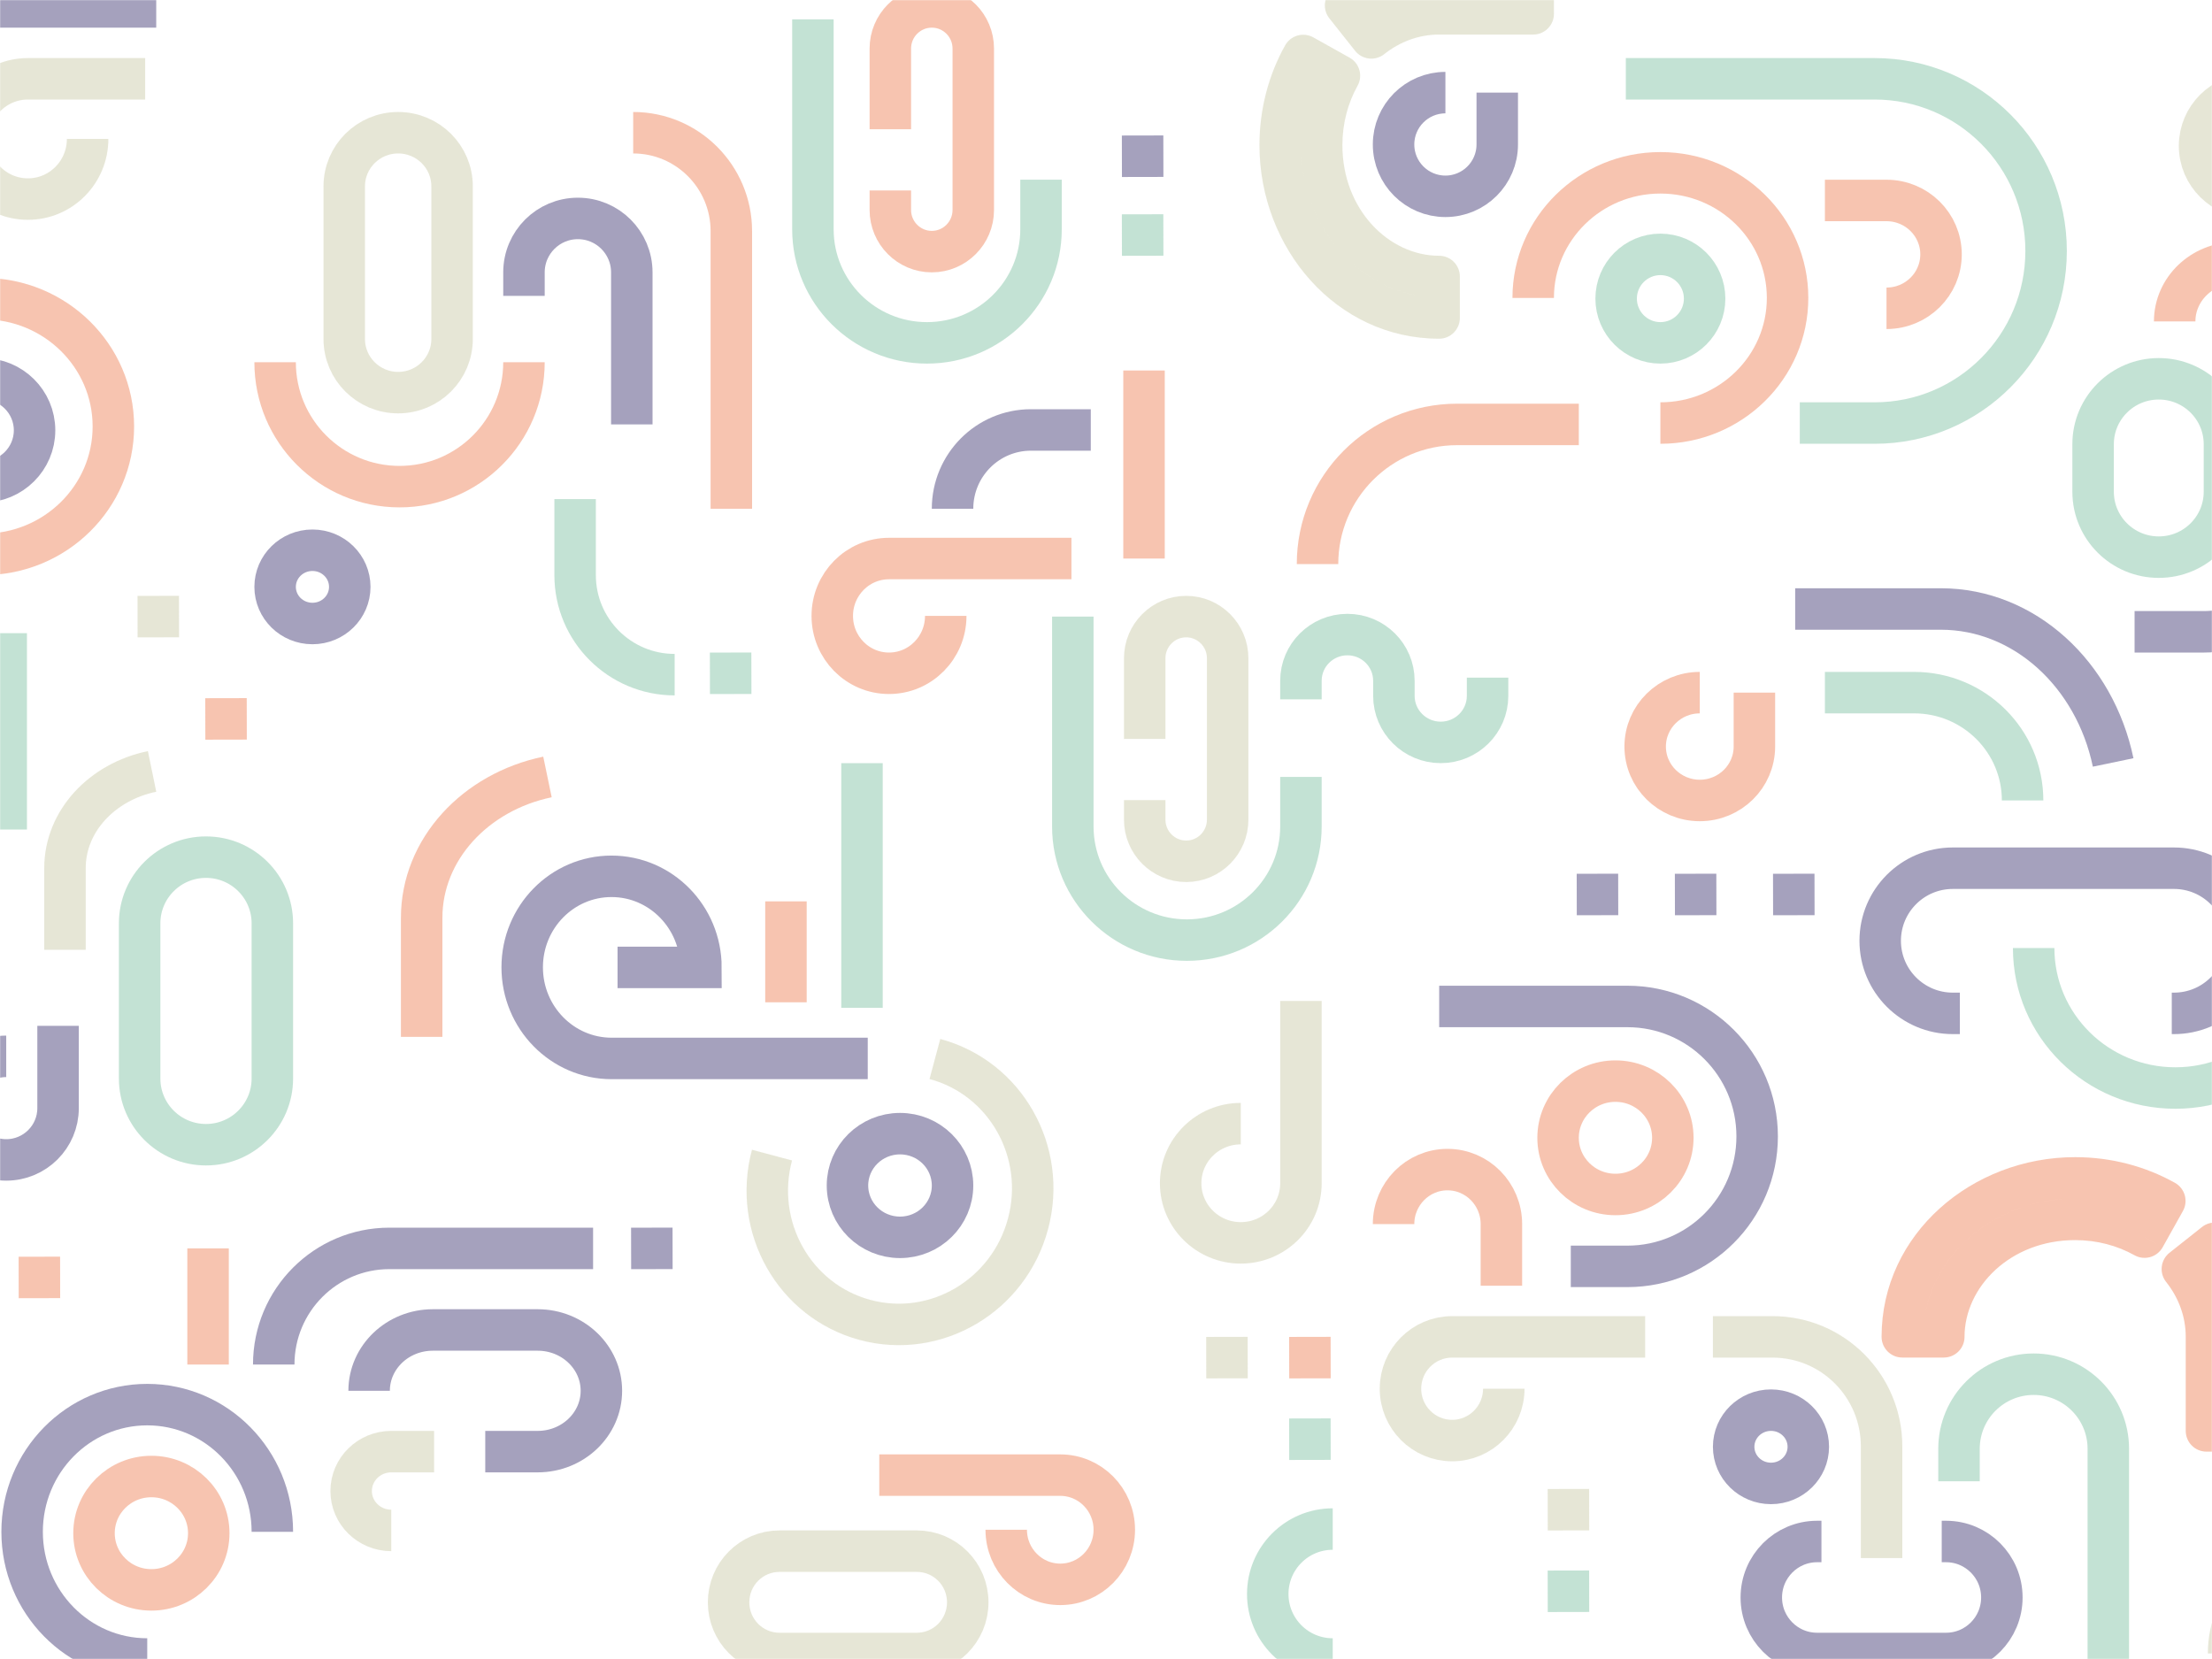 <svg width="1600" height="1200" viewBox="0 0 1600 1200" fill="none" xmlns="http://www.w3.org/2000/svg">
<mask id="mask0" mask-type="alpha" maskUnits="userSpaceOnUse" x="0" y="0" width="1600" height="1200">
<rect width="1600" height="1200" fill="white"/>
</mask>
<g mask="url(#mask0)">
<path d="M1629 143C1649.99 143 1667 126.211 1667 105.5C1667 84.789 1649.99 68 1629 68C1608.01 68 1591 84.789 1591 105.5C1591 126.211 1608.01 143 1629 143Z" stroke="#CFCFAF" stroke-opacity="0.5" stroke-width="30" stroke-linejoin="round"/>
<path d="M1406 966.952V981.952C1414.28 981.952 1421 975.236 1421 966.952H1406ZM1376 966.952H1361C1361 975.236 1367.72 981.952 1376 981.952V966.952ZM1565.86 868.658L1578.96 875.978C1583 868.747 1580.41 859.608 1573.18 855.565L1565.86 868.658ZM1551.22 894.844L1543.91 907.937C1547.38 909.878 1551.48 910.36 1555.31 909.278C1559.14 908.195 1562.38 905.636 1564.32 902.163L1551.22 894.844ZM1602.08 899.29L1613.83 889.972C1608.69 883.48 1599.25 882.389 1592.76 887.535L1602.08 899.29ZM1626 1035V1050C1634.28 1050 1641 1043.28 1641 1035H1626ZM1596 1035H1581C1581 1043.28 1587.72 1050 1596 1050V1035ZM1578.57 917.925L1569.25 906.17C1562.76 911.317 1561.67 920.751 1566.81 927.243L1578.57 917.925ZM1421 966.952C1421 930.891 1454.12 897 1501 897V867C1440.18 867 1391 911.812 1391 966.952H1421ZM1376 981.952H1406V951.952H1376V981.952ZM1501 837C1426.5 837 1361 892.492 1361 966.952H1391C1391 911.796 1440.19 867 1501 867V837ZM1573.18 855.565C1551.98 843.71 1527.22 837 1501 837V867C1522.09 867 1541.81 872.393 1558.54 881.751L1573.18 855.565ZM1564.32 902.163L1578.96 875.978L1552.77 861.339L1538.13 887.524L1564.32 902.163ZM1501 897C1516.96 897 1531.63 901.077 1543.91 907.937L1558.54 881.751C1541.81 872.393 1522.09 867 1501 867V897ZM1641 966.952C1641 937.934 1630.74 911.305 1613.83 889.972L1590.32 908.607C1603.34 925.024 1611 945.176 1611 966.952H1641ZM1641 1035V966.952H1611V1035H1641ZM1596 1050H1626V1020H1596V1050ZM1581 966.952V1035H1611V966.952H1581ZM1566.81 927.243C1575.92 938.738 1581 952.412 1581 966.952H1611C1611 945.177 1603.34 925.024 1590.32 908.607L1566.81 927.243ZM1592.76 887.535L1569.25 906.17L1587.89 929.68L1611.4 911.045L1592.76 887.535Z" fill="#F18B62" fill-opacity="0.5"/>
<path d="M1654 275H1690.55C1715.1 275 1735 255.972 1735 232.5C1735 209.028 1715.1 190 1690.55 190H1617.45C1592.9 190 1573 209.028 1573 232.5" stroke="#F18B62" stroke-opacity="0.5" stroke-width="30" stroke-linejoin="round"/>
<path d="M1612 1196C1612 1157.89 1642.8 1127 1680.79 1127H1802" stroke="#CFCFAF" stroke-opacity="0.5" stroke-width="30" stroke-linejoin="round"/>
<path d="M968.844 54.774L981.938 62.093C985.98 54.862 983.394 45.723 976.163 41.681L968.844 54.774ZM1040.95 200H1055.95C1055.95 191.716 1049.24 185 1040.95 185V200ZM1040.95 230V245C1049.24 245 1055.95 238.284 1055.95 230H1040.95ZM942.658 40.137L949.976 27.043C946.504 25.102 942.402 24.62 938.574 25.703C934.746 26.786 931.505 29.345 929.564 32.818L942.658 40.137ZM973.29 3.919L963.973 -7.837C957.481 -2.691 956.389 6.744 961.535 13.236L973.29 3.919ZM1109 -20H1124C1124 -28.284 1117.28 -35 1109 -35V-20ZM1109 10V25C1117.28 25 1124 18.284 1124 10L1109 10ZM991.925 27.43L980.169 36.747C982.64 39.865 986.249 41.873 990.201 42.33C994.152 42.788 998.124 41.656 1001.24 39.185L991.925 27.43ZM971 105C971 89.039 975.076 74.369 981.938 62.093L955.751 47.456C946.393 64.197 941 83.905 941 105H971ZM1040.95 185C1004.89 185 971 151.882 971 105H941C941 165.822 985.812 215 1040.95 215V185ZM1055.95 230V200H1025.95V230H1055.95ZM911 105C911 179.498 966.491 245 1040.95 245V215C985.796 215 941 165.804 941 105H911ZM929.564 32.818C917.711 54.024 911 78.771 911 105H941C941 83.905 946.393 64.197 955.751 47.456L929.564 32.818ZM976.163 41.681L949.976 27.043L935.339 53.23L961.526 67.868L976.163 41.681ZM1040.95 -35C1011.94 -35 985.307 -24.745 963.973 -7.837L982.607 15.674C999.024 2.663 1019.18 -5 1040.95 -5V-35ZM1109 -35H1040.95V-5H1109V-35ZM1124 10V-20H1094V10H1124ZM1040.95 25H1109V-5H1040.95V25ZM1001.24 39.185C1012.74 30.075 1026.41 25 1040.95 25V-5C1019.18 -5 999.024 2.663 982.607 15.674L1001.24 39.185ZM961.535 13.236L980.169 36.747L1003.68 18.113L985.046 -5.398L961.535 13.236Z" fill="#CFCFAF" fill-opacity="0.5"/>
<path d="M1317.5 1115H1314.36C1292.07 1115 1274 1133.13 1274 1155.5C1274 1177.87 1292.07 1196 1314.36 1196H1407.64C1429.93 1196 1448 1177.87 1448 1155.5C1448 1133.13 1429.93 1115 1407.64 1115H1404.5" stroke="#4D447D" stroke-opacity="0.5" stroke-width="30" stroke-linejoin="round"/>
<path d="M964 1200C938.04 1200 917 1178.96 917 1153C917 1127.04 938.04 1106 964 1106" stroke="#89C7AA" stroke-opacity="0.5" stroke-width="30" stroke-linejoin="round"/>
<path d="M1364.56 223C1386.34 223 1404 205.539 1404 184C1404 162.461 1386.34 145 1364.56 145H1320" stroke="#F18B62" stroke-opacity="0.5" stroke-width="30" stroke-linejoin="round"/>
<path d="M113 5.001L-109.95 5C-153.608 5 -189 40.37 -189 84" stroke="#4D447D" stroke-opacity="0.5" stroke-width="30" stroke-linejoin="round"/>
<path d="M1525 1200V1047.92C1525 1018.14 1500.83 994 1471 994C1441.17 994 1417 1018.14 1417 1047.92V1071.46" stroke="#89C7AA" stroke-opacity="0.5" stroke-width="30" stroke-linejoin="round"/>
<path d="M-12 401C39.915 401 82 359.587 82 308.5C82 257.413 39.915 216 -12 216C-63.915 216 -106 257.413 -106 308.5" stroke="#F18B62" stroke-opacity="0.5" stroke-width="30" stroke-linejoin="round"/>
<path d="M63.38 100.5C63.38 124.525 44.044 144 20.19 144C-3.663 144 -23 124.525 -23 100.5C-23 76.475 -3.663 57 20.19 57H105" stroke="#CFCFAF" stroke-opacity="0.5" stroke-width="30" stroke-linejoin="round"/>
<path d="M644 93.5V35.153C644 18.5 657.434 5 674 5C690.566 5 704 18.5 704 35.153V151.847C704 168.5 690.566 182 674 182C657.434 182 644 168.5 644 151.847V137.75" stroke="#F18B62" stroke-opacity="0.5" stroke-width="30" stroke-linejoin="round"/>
<path d="M588 14V165.829C588 211.211 624.936 248 670.5 248C716.064 248 753 211.211 753 165.829V129.957" stroke="#89C7AA" stroke-opacity="0.5" stroke-width="30" stroke-linejoin="round"/>
<path d="M1176 57H1355.98C1424.47 57 1480 112.741 1480 181.5C1480 250.259 1424.47 306 1355.98 306H1301.83" stroke="#89C7AA" stroke-opacity="0.5" stroke-width="30" stroke-linejoin="round"/>
<path d="M1659 311V393.012C1659 428.351 1630.08 457 1594.41 457H1544" stroke="#4D447D" stroke-opacity="0.5" stroke-width="30" stroke-linejoin="round"/>
<path d="M416 361V415.993C416 455.762 448.236 488 488 488" stroke="#89C7AA" stroke-opacity="0.5" stroke-width="30" stroke-linejoin="round"/>
<path d="M305 750V663.92C305 614.356 343.841 572.837 396 562" stroke="#F18B62" stroke-opacity="0.5" stroke-width="30" stroke-linejoin="round"/>
<path d="M1298.5 440.5H1403.81C1464.45 440.5 1515.24 487.877 1528.5 551.5" stroke="#4D447D" stroke-opacity="0.5" stroke-width="30"/>
<path d="M1514 321.3C1514 295.177 1535.27 274 1561.5 274C1587.73 274 1609 295.177 1609 321.3V355.7C1609 381.823 1587.73 403 1561.5 403C1535.27 403 1514 381.823 1514 355.7V321.3Z" stroke="#89C7AA" stroke-opacity="0.5" stroke-width="30" stroke-linejoin="round"/>
<path d="M528.999 368L529 167.197C529 127.877 497.212 96 458 96" stroke="#F18B62" stroke-opacity="0.5" stroke-width="30" stroke-linejoin="round"/>
<path d="M1201 248C1218.67 248 1233 233.673 1233 216C1233 198.327 1218.67 184 1201 184C1183.33 184 1169 198.327 1169 216C1169 233.673 1183.33 248 1201 248Z" stroke="#89C7AA" stroke-opacity="0.5" stroke-width="30" stroke-linejoin="round"/>
<path d="M1201 306C1251.81 306 1293 265.482 1293 215.5C1293 165.518 1251.81 125 1201 125C1150.19 125 1109 165.518 1109 215.5" stroke="#F18B62" stroke-opacity="0.5" stroke-width="30" stroke-linejoin="round"/>
<path d="M1045.5 67C1024.79 67 1008 83.789 1008 104.5C1008 125.211 1024.79 142 1045.5 142C1066.21 142 1083 125.211 1083 104.5V67" stroke="#4D447D" stroke-opacity="0.5" stroke-width="30" stroke-linejoin="round"/>
<path d="M897.5 812.758C873.477 812.758 854 832.06 854 855.875C854 879.691 873.477 899 897.5 899C921.523 899 941 879.691 941 855.875V724" stroke="#CFCFAF" stroke-opacity="0.5" stroke-width="30" stroke-linejoin="round"/>
<path d="M727.831 1106.5C727.831 1128.31 745.334 1146 766.92 1146C788.505 1146 806 1128.31 806 1106.5C806 1084.69 788.505 1067 766.92 1067H636" stroke="#F18B62" stroke-opacity="0.5" stroke-width="30" stroke-linejoin="round"/>
<path d="M563.792 1122H663.208C683.53 1122 700 1138.56 700 1159C700 1179.44 683.53 1196 663.208 1196H563.792C543.473 1196 527 1179.44 527 1159C527 1138.56 543.473 1122 563.792 1122Z" stroke="#CFCFAF" stroke-opacity="0.5" stroke-width="30" stroke-linejoin="round"/>
<path d="M379 262C379 311.706 338.706 352 289 352C239.294 352 199 311.706 199 262" stroke="#F18B62" stroke-opacity="0.5" stroke-width="30" stroke-linejoin="round"/>
<path d="M457 307V197.002C457 175.462 439.539 158 418 158C396.461 158 379 175.462 379 197.002V214.028" stroke="#4D447D" stroke-opacity="0.5" stroke-width="30" stroke-linejoin="round"/>
<path d="M226 451C240.912 451 253 439.136 253 424.5C253 409.864 240.912 398 226 398C211.088 398 199 409.864 199 424.5C199 439.136 211.088 451 226 451Z" stroke="#4D447D" stroke-opacity="0.5" stroke-width="30" stroke-linejoin="round"/>
<path d="M249 245.225V134.775C249 113.36 266.461 96 288 96C309.539 96 327 113.36 327 134.775V245.225C327 266.64 309.539 284 288 284C266.461 284 249 266.64 249 245.225Z" stroke="#CFCFAF" stroke-opacity="0.5" stroke-width="30" stroke-linejoin="round"/>
<path d="M1142 307H1053.93C998.188 307 953 352.219 953 408" stroke="#F18B62" stroke-opacity="0.5" stroke-width="30" stroke-linejoin="round"/>
<path d="M-12.5 348.51C8.211 348.51 25 331.831 25 311.255C25 290.679 8.211 274 -12.5 274C-33.211 274 -50 290.679 -50 311.255V554" stroke="#4D447D" stroke-opacity="0.5" stroke-width="30" stroke-linejoin="round"/>
<path d="M1229.5 501C1207.69 501 1190 518.461 1190 540C1190 561.539 1207.69 579 1229.5 579C1251.31 579 1269 561.539 1269 540V501" stroke="#F18B62" stroke-opacity="0.5" stroke-width="30" stroke-linejoin="round"/>
<path d="M1471 685.754C1471 741.671 1516.89 787 1573.5 787C1630.11 787 1676 741.671 1676 685.754V577" stroke="#89C7AA" stroke-opacity="0.5" stroke-width="30" stroke-linejoin="round"/>
<path d="M1417.63 733H1412.53C1383.52 733 1360 709.495 1360 680.5C1360 651.505 1383.52 628 1412.53 628H1572.47C1601.48 628 1625 651.505 1625 680.5C1625 709.495 1601.48 733 1572.47 733H1570.9" stroke="#4D447D" stroke-opacity="0.5" stroke-width="30" stroke-linejoin="round"/>
<path d="M1320 501H1384.53C1427.87 501 1463 535.922 1463 579" stroke="#89C7AA" stroke-opacity="0.5" stroke-width="30" stroke-linejoin="round"/>
<path d="M651 895C671.987 895 689 878.211 689 857.5C689 836.789 671.987 820 651 820C630.013 820 613 836.789 613 857.5C613 878.211 630.013 895 651 895Z" stroke="#4D447D" stroke-opacity="0.5" stroke-width="30" stroke-linejoin="round"/>
<path d="M558.404 835.52C544.46 887.644 574.621 941.026 625.76 954.757C676.9 968.487 729.656 937.361 743.597 885.237C757.538 833.114 727.38 779.732 676.241 766" stroke="#CFCFAF" stroke-opacity="0.5" stroke-width="30" stroke-linejoin="round"/>
<path d="M627.659 765.602H442.399C406.696 765.583 377.739 736.08 377.723 699.702C377.706 663.323 406.633 633.846 442.336 633.864C478.038 633.883 506.996 663.385 507.012 699.764H446.692V699.764" stroke="#4D447D" stroke-opacity="0.5" stroke-width="30"/>
<path d="M623.5 552C623.5 560.958 623.5 673.732 623.5 729" stroke="#89C7AA" stroke-opacity="0.5" stroke-width="30" stroke-linejoin="round"/>
<path d="M283.02 1107C266.992 1107 254 1094.24 254 1078.5C254 1062.76 266.992 1050 283.02 1050H314" stroke="#CFCFAF" stroke-opacity="0.5" stroke-width="30" stroke-linejoin="round"/>
<path d="M109.5 1150C132.42 1150 151 1131.64 151 1109C151 1086.36 132.42 1068 109.5 1068C86.58 1068 68 1086.36 68 1109C68 1131.64 86.58 1150 109.5 1150Z" stroke="#F18B62" stroke-opacity="0.5" stroke-width="30" stroke-linejoin="round"/>
<path d="M197 1108C197 1057.19 156.482 1016 106.5 1016C56.518 1016 16 1057.19 16 1108C16 1158.81 56.518 1200 106.5 1200" stroke="#4D447D" stroke-opacity="0.5" stroke-width="30" stroke-linejoin="round"/>
<path d="M351 1050H388.905C414.363 1050 435 1030.3 435 1006C435 981.698 414.363 962 388.905 962H313.095C287.637 962 267 981.698 267 1006" stroke="#4D447D" stroke-opacity="0.5" stroke-width="30" stroke-linejoin="round"/>
<path d="M198 987C198 940.612 235.445 903 281.636 903H429" stroke="#4D447D" stroke-opacity="0.5" stroke-width="30" stroke-linejoin="round"/>
<path d="M150.5 903C150.5 907.248 150.5 960.766 150.5 987" stroke="#F18B62" stroke-opacity="0.5" stroke-width="30" stroke-linejoin="round"/>
<path d="M568.5 652C568.5 655.695 568.5 702.206 568.5 725" stroke="#F18B62" stroke-opacity="0.5" stroke-width="30" stroke-linejoin="round"/>
<path d="M684.085 445.5C684.085 468.42 665.713 487 643.042 487C620.372 487 602 468.42 602 445.5C602 422.58 620.372 404 643.042 404H775" stroke="#F18B62" stroke-opacity="0.5" stroke-width="30" stroke-linejoin="round"/>
<path d="M828 534.5V476.153C828 459.5 841.434 446 858 446C874.566 446 888 459.5 888 476.153V592.847C888 609.5 874.566 623 858 623C841.434 623 828 609.5 828 592.847V578.75" stroke="#CFCFAF" stroke-opacity="0.5" stroke-width="30" stroke-linejoin="round"/>
<path d="M776 446V597.829C776 643.211 812.936 680 858.5 680C904.064 680 941 643.211 941 597.829V561.957" stroke="#89C7AA" stroke-opacity="0.5" stroke-width="30" stroke-linejoin="round"/>
<path d="M789 311H745.695C714.383 311 689 336.52 689 368" stroke="#4D447D" stroke-opacity="0.5" stroke-width="30" stroke-linejoin="round"/>
<path d="M827.5 268C827.5 274.07 827.5 366.553 827.5 404" stroke="#F18B62" stroke-opacity="0.5" stroke-width="30" stroke-linejoin="round"/>
<path d="M1076 490.149V503.332C1076 521.927 1060.83 537 1042.12 537C1023.41 537 1008.24 521.927 1008.24 503.332V492.412C1008.24 473.959 993.187 459 974.624 459C956.054 459 941 473.959 941 492.412V505.851" stroke="#89C7AA" stroke-opacity="0.5" stroke-width="30" stroke-linejoin="round"/>
<path d="M4.5 764.081C-16.211 764.081 -33 780.855 -33 801.541C-33 822.226 -16.211 839 4.5 839C25.211 839 42 822.226 42 801.541V742" stroke="#4D447D" stroke-opacity="0.5" stroke-width="30" stroke-linejoin="round"/>
<path d="M47 687V627.934C47 593.925 73.89 565.436 110 558" stroke="#CFCFAF" stroke-opacity="0.5" stroke-width="30" stroke-linejoin="round"/>
<path d="M4.5 600C4.5 592.129 4.5 506.562 4.5 458" stroke="#89C7AA" stroke-opacity="0.5" stroke-width="30" stroke-linejoin="round"/>
<path d="M101 667.879C101 641.437 122.491 620 149 620C175.509 620 197 641.437 197 667.879V780.121C197 806.564 175.509 828 149 828C122.491 828 101 806.564 101 780.121V667.879Z" stroke="#89C7AA" stroke-opacity="0.5" stroke-width="30" stroke-linejoin="round"/>
<path d="M1008 885.437C1008 863.66 1025.46 846 1047 846C1068.54 846 1086 863.66 1086 885.437V930" stroke="#F18B62" stroke-opacity="0.5" stroke-width="30" stroke-linejoin="round"/>
<path d="M1168.5 864C1191.42 864 1210 845.644 1210 823C1210 800.356 1191.42 782 1168.5 782C1145.58 782 1127 800.356 1127 823C1127 845.644 1145.58 864 1168.5 864Z" stroke="#F18B62" stroke-opacity="0.5" stroke-width="30" stroke-linejoin="round"/>
<path d="M1087.73 1004.5C1087.73 1025.21 1071 1042 1050.37 1042C1029.73 1042 1013 1025.21 1013 1004.5C1013 983.789 1029.73 967 1050.37 967H1190" stroke="#CFCFAF" stroke-opacity="0.5" stroke-width="30" stroke-linejoin="round"/>
<path d="M1041 728H1177.16C1228.99 728 1271 770.089 1271 822C1271 873.911 1228.99 916 1177.16 916H1136.2" stroke="#4D447D" stroke-opacity="0.5" stroke-width="30" stroke-linejoin="round"/>
<path d="M1239 967H1282.15C1325.7 967 1361 1002.45 1361 1046.19V1127" stroke="#CFCFAF" stroke-opacity="0.5" stroke-width="30" stroke-linejoin="round"/>
<path d="M1281 1073C1295.91 1073 1308 1061.14 1308 1046.5C1308 1031.86 1295.91 1020 1281 1020C1266.09 1020 1254 1031.86 1254 1046.5C1254 1061.14 1266.09 1073 1281 1073Z" stroke="#4D447D" stroke-opacity="0.5" stroke-width="30" stroke-linejoin="round"/>
<path d="M1134.47 1136C1134.49 1146 1134.51 1156 1134.53 1166" stroke="#89C7AA" stroke-opacity="0.5" stroke-width="30" stroke-linejoin="round"/>
<path d="M1134.47 1077C1134.49 1087 1134.51 1097 1134.53 1107" stroke="#CFCFAF" stroke-opacity="0.5" stroke-width="30" stroke-linejoin="round"/>
<path d="M947.471 1026C947.49 1036 947.51 1046 947.529 1056" stroke="#89C7AA" stroke-opacity="0.5" stroke-width="30" stroke-linejoin="round"/>
<path d="M947.471 967C947.49 977 947.51 987 947.529 997" stroke="#F18B62" stroke-opacity="0.5" stroke-width="30" stroke-linejoin="round"/>
<path d="M887.471 967C887.49 977 887.51 987 887.529 997" stroke="#CFCFAF" stroke-opacity="0.5" stroke-width="30" stroke-linejoin="round"/>
<path d="M471.471 888C471.49 898 471.51 908 471.529 918" stroke="#4D447D" stroke-opacity="0.5" stroke-width="30" stroke-linejoin="round"/>
<path d="M28.471 909C28.491 919 28.509 929 28.529 939" stroke="#F18B62" stroke-opacity="0.5" stroke-width="30" stroke-linejoin="round"/>
<path d="M163.471 505C163.49 515 163.51 525 163.529 535" stroke="#F18B62" stroke-opacity="0.5" stroke-width="30" stroke-linejoin="round"/>
<path d="M114.471 431C114.49 441 114.51 451 114.529 461" stroke="#CFCFAF" stroke-opacity="0.5" stroke-width="30" stroke-linejoin="round"/>
<path d="M528.471 472C528.49 482 528.51 492 528.529 502" stroke="#89C7AA" stroke-opacity="0.5" stroke-width="30" stroke-linejoin="round"/>
<path d="M826.471 155C826.49 165 826.51 175 826.529 185" stroke="#89C7AA" stroke-opacity="0.5" stroke-width="30" stroke-linejoin="round"/>
<path d="M826.471 98C826.49 108 826.51 118 826.529 128" stroke="#4D447D" stroke-opacity="0.5" stroke-width="30" stroke-linejoin="round"/>
<path d="M1155.47 632C1155.49 642 1155.51 652 1155.53 662" stroke="#4D447D" stroke-opacity="0.5" stroke-width="30" stroke-linejoin="round"/>
<path d="M1226.47 632C1226.49 642 1226.51 652 1226.53 662" stroke="#4D447D" stroke-opacity="0.5" stroke-width="30" stroke-linejoin="round"/>
<path d="M1297.47 632C1297.49 642 1297.51 652 1297.53 662" stroke="#4D447D" stroke-opacity="0.5" stroke-width="30" stroke-linejoin="round"/>
</g>
</svg>
